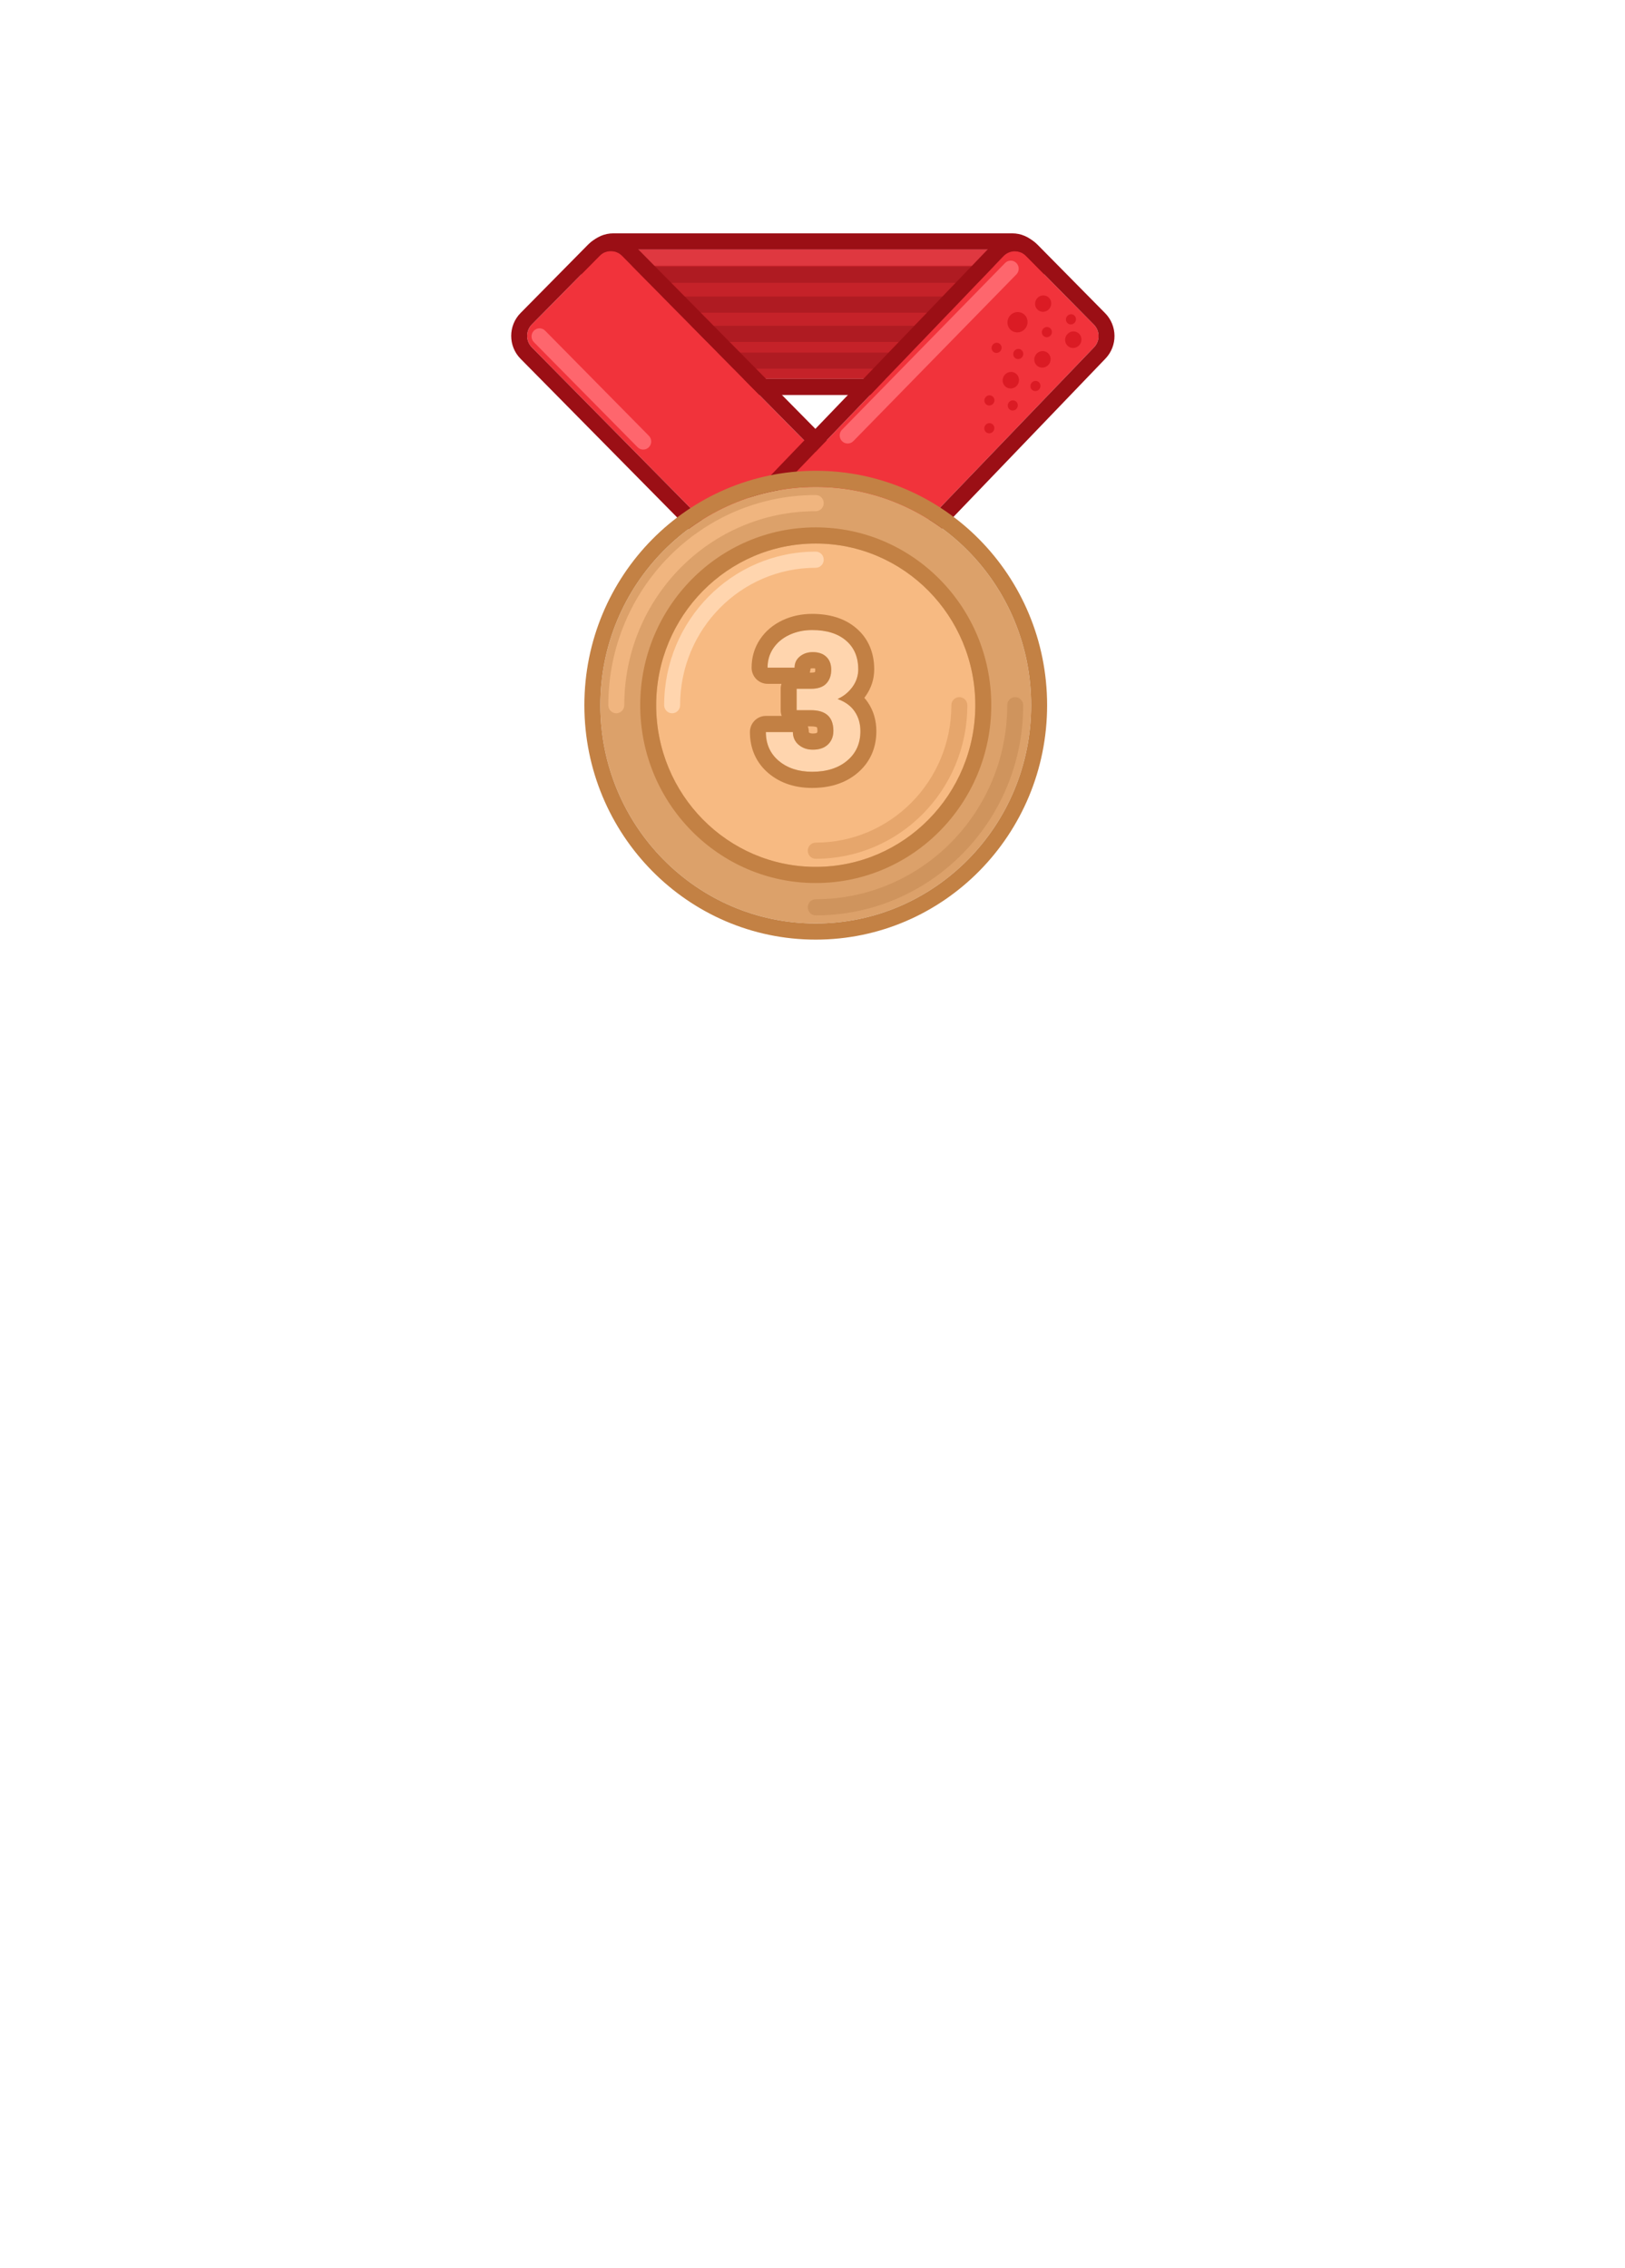 <svg width="359" height="501" viewBox="0 0 359 501" fill="none" xmlns="http://www.w3.org/2000/svg">
<g filter="url(#filter0_bii_664_319)">
<rect width="359" height="501" rx="72" fill="white" fill-opacity="0.2"/>
<rect width="359" height="501" rx="72" fill="url(#paint0_radial_664_319)" fill-opacity="0.4"/>
<rect x="0.375" y="0.375" width="358.25" height="500.25" rx="71.625" stroke="white" stroke-width="0.75"/>
</g>
<path d="M76.336 281.72C74.256 281.72 72.272 281.544 70.384 281.192C68.496 280.872 66.88 280.376 65.536 279.704V274.04C68.64 275.448 71.888 276.152 75.28 276.152C77.776 276.152 79.632 275.736 80.848 274.904C82.096 274.072 82.72 272.888 82.72 271.352C82.72 269.72 82.112 268.568 80.896 267.896C79.68 267.192 77.808 266.84 75.28 266.84H70.864V261.272H75.088C77.168 261.272 78.784 260.904 79.936 260.168C81.12 259.4 81.712 258.28 81.712 256.808C81.712 255.336 81.184 254.216 80.128 253.448C79.072 252.68 77.6 252.296 75.712 252.296C73.92 252.296 72.256 252.52 70.72 252.968C69.216 253.384 67.744 254.056 66.304 254.984V249.224C67.744 248.424 69.36 247.816 71.152 247.4C72.944 246.952 74.8 246.728 76.72 246.728C80.912 246.728 84.032 247.592 86.08 249.32C88.128 251.016 89.152 253.416 89.152 256.52C89.152 258.056 88.752 259.496 87.952 260.84C87.184 262.152 86.032 263.208 84.496 264.008C88.24 265.384 90.112 267.944 90.112 271.688C90.112 278.376 85.52 281.72 76.336 281.72ZM95.399 257.96H102.407V261.272C103.335 260.152 104.631 259.304 106.295 258.728C107.959 258.12 109.847 257.816 111.959 257.816V263.336C109.751 263.336 107.799 263.672 106.103 264.344C104.439 265.016 103.287 266.04 102.647 267.416V281H95.399V257.96ZM126.769 281.72C124.401 281.72 122.289 281.224 120.433 280.232C118.609 279.208 117.169 277.784 116.113 275.96C115.089 274.104 114.577 271.96 114.577 269.528C114.577 267.128 115.089 265 116.113 263.144C117.137 261.288 118.577 259.848 120.433 258.824C122.289 257.768 124.401 257.24 126.769 257.24C128.497 257.24 130.081 257.48 131.521 257.96C132.961 258.44 134.177 259.128 135.169 260.024V245.528H142.417V281H135.409V278.504C134.225 279.624 132.929 280.44 131.521 280.952C130.145 281.464 128.561 281.72 126.769 281.72ZM128.641 276.104C130.145 276.104 131.473 275.704 132.625 274.904C133.809 274.104 134.657 273.032 135.169 271.688V267.32C134.721 266.008 133.889 264.952 132.673 264.152C131.489 263.32 130.145 262.904 128.641 262.904C126.689 262.904 125.089 263.512 123.841 264.728C122.625 265.944 122.017 267.544 122.017 269.528C122.017 271.512 122.625 273.112 123.841 274.328C125.089 275.512 126.689 276.104 128.641 276.104ZM166.64 247.448H180.752C184.56 247.448 187.6 248.456 189.872 250.472C192.144 252.456 193.28 255.224 193.28 258.776C193.28 262.424 192.144 265.224 189.872 267.176C187.632 269.128 184.592 270.104 180.752 270.104H173.936V281H166.64V247.448ZM179.696 264.008C183.824 264.008 185.888 262.264 185.888 258.776C185.888 256.824 185.328 255.464 184.208 254.696C183.12 253.928 181.616 253.544 179.696 253.544H173.936V264.008H179.696ZM197.84 245.528H205.088V281H197.84V245.528ZM219.913 281.72C217.097 281.72 214.793 281.016 213.001 279.608C211.241 278.168 210.361 276.216 210.361 273.752C210.361 271.192 211.209 269.208 212.905 267.8C214.601 266.36 217.001 265.64 220.105 265.64C221.481 265.64 222.793 265.784 224.041 266.072C225.289 266.36 226.393 266.76 227.353 267.272V266.696C227.353 265.256 226.841 264.2 225.817 263.528C224.793 262.856 223.225 262.52 221.113 262.52C218.297 262.52 215.705 263.048 213.337 264.104V258.824C214.361 258.376 215.689 258.008 217.321 257.72C218.953 257.4 220.585 257.24 222.217 257.24C226.377 257.24 229.481 258.104 231.529 259.832C233.577 261.528 234.601 263.912 234.601 266.984V281H227.785V278.888C225.833 280.776 223.209 281.72 219.913 281.72ZM221.881 276.92C223.065 276.92 224.137 276.696 225.097 276.248C226.057 275.8 226.809 275.176 227.353 274.376V272.072C225.721 270.984 223.929 270.44 221.977 270.44C220.633 270.44 219.593 270.728 218.857 271.304C218.153 271.848 217.801 272.664 217.801 273.752C217.801 274.776 218.153 275.56 218.857 276.104C219.561 276.648 220.569 276.92 221.881 276.92ZM252.334 281.72C248.174 281.72 244.862 280.664 242.398 278.552C239.934 276.408 238.702 273.4 238.702 269.528C238.702 265.656 239.934 262.648 242.398 260.504C244.894 258.328 248.222 257.24 252.382 257.24C256.158 257.24 259.166 257.944 261.406 259.352V265.064C260.382 264.328 259.182 263.784 257.806 263.432C256.462 263.08 255.038 262.904 253.534 262.904C251.294 262.904 249.502 263.448 248.158 264.536C246.814 265.624 246.142 267.288 246.142 269.528C246.142 271.768 246.798 273.432 248.11 274.52C249.454 275.576 251.246 276.104 253.486 276.104C256.59 276.104 259.326 275.352 261.694 273.848V279.512C259.326 280.984 256.206 281.72 252.334 281.72ZM280.172 281.72C275.756 281.72 272.284 280.664 269.756 278.552C267.228 276.408 265.964 273.416 265.964 269.576C265.964 265.768 267.084 262.76 269.324 260.552C271.596 258.344 274.828 257.24 279.02 257.24C281.772 257.24 284.108 257.752 286.028 258.776C287.948 259.8 289.404 261.224 290.396 263.048C291.388 264.84 291.884 266.872 291.884 269.144V272.072H272.876C273.388 275.016 276.14 276.488 281.132 276.488C282.604 276.488 284.124 276.36 285.692 276.104C287.26 275.848 288.62 275.496 289.772 275.048V280.136C288.652 280.616 287.212 281 285.452 281.288C283.692 281.576 281.932 281.72 280.172 281.72ZM285.02 267.368C284.924 265.832 284.348 264.648 283.292 263.816C282.236 262.952 280.78 262.52 278.924 262.52C277.1 262.52 275.66 262.952 274.604 263.816C273.548 264.68 272.972 265.864 272.876 267.368H285.02Z" fill="white"/>
<path d="M88.157 322.224H94.901C96.693 322.224 98.069 322.656 99.029 323.52C99.989 324.384 100.469 325.648 100.469 327.312C100.469 328.544 100.141 329.592 99.485 330.456C98.829 331.304 97.901 331.88 96.701 332.184L100.397 339H97.853L94.277 332.376H90.605V339H88.157V322.224ZM94.493 330.312C95.565 330.312 96.413 330.064 97.037 329.568C97.677 329.056 97.997 328.304 97.997 327.312C97.997 326.224 97.685 325.448 97.061 324.984C96.453 324.52 95.597 324.288 94.493 324.288H90.605V330.312H94.493ZM103.71 327.48H106.062V329.184C107.246 327.808 108.846 327.12 110.862 327.12C112.014 327.12 113.046 327.376 113.958 327.888C114.886 328.4 115.606 329.12 116.118 330.048C116.646 330.96 116.91 332.024 116.91 333.24C116.91 334.44 116.646 335.504 116.118 336.432C115.606 337.36 114.894 338.08 113.982 338.592C113.07 339.104 112.03 339.36 110.862 339.36C109.902 339.36 109.006 339.2 108.174 338.88C107.342 338.56 106.662 338.088 106.134 337.464V344.256H103.71V327.48ZM110.31 337.44C111.094 337.44 111.798 337.272 112.422 336.936C113.062 336.584 113.558 336.088 113.91 335.448C114.278 334.808 114.462 334.072 114.462 333.24C114.462 332.408 114.278 331.68 113.91 331.056C113.558 330.416 113.062 329.928 112.422 329.592C111.798 329.24 111.094 329.064 110.31 329.064C109.334 329.064 108.47 329.32 107.718 329.832C106.982 330.344 106.454 331.048 106.134 331.944V334.536C106.406 335.416 106.926 336.12 107.694 336.648C108.462 337.176 109.334 337.44 110.31 337.44ZM120.802 339C120.482 339 120.21 338.896 119.986 338.688C119.778 338.464 119.674 338.192 119.674 337.872C119.674 337.552 119.778 337.28 119.986 337.056C120.21 336.832 120.482 336.72 120.802 336.72C121.122 336.72 121.394 336.832 121.618 337.056C121.842 337.28 121.954 337.552 121.954 337.872C121.954 338.192 121.842 338.464 121.618 338.688C121.394 338.896 121.122 339 120.802 339ZM139.298 339.36C138.322 339.36 137.386 339.28 136.49 339.12C135.61 338.976 134.842 338.752 134.186 338.448V336.432C135.674 337.104 137.274 337.44 138.986 337.44C140.458 337.44 141.546 337.176 142.25 336.648C142.97 336.104 143.33 335.336 143.33 334.344C143.33 333.32 142.962 332.592 142.226 332.16C141.49 331.712 140.37 331.488 138.866 331.488H136.898V329.52H138.818C140.018 329.52 140.986 329.28 141.722 328.8C142.458 328.304 142.826 327.584 142.826 326.64C142.826 325.712 142.522 325.008 141.914 324.528C141.306 324.048 140.426 323.808 139.274 323.808C138.378 323.808 137.57 323.912 136.85 324.12C136.13 324.328 135.386 324.672 134.618 325.152V323.136C136.026 322.288 137.674 321.864 139.562 321.864C141.434 321.864 142.858 322.28 143.834 323.112C144.81 323.944 145.298 325.096 145.298 326.568C145.298 327.464 145.058 328.248 144.578 328.92C144.098 329.592 143.378 330.112 142.418 330.48C143.506 330.736 144.338 331.2 144.914 331.872C145.506 332.544 145.802 333.392 145.802 334.416C145.802 335.936 145.282 337.144 144.242 338.04C143.202 338.92 141.554 339.36 139.298 339.36ZM149.696 339C149.376 339 149.104 338.896 148.88 338.688C148.672 338.464 148.568 338.192 148.568 337.872C148.568 337.552 148.672 337.28 148.88 337.056C149.104 336.832 149.376 336.72 149.696 336.72C150.016 336.72 150.288 336.832 150.512 337.056C150.736 337.28 150.848 337.552 150.848 337.872C150.848 338.192 150.736 338.464 150.512 338.688C150.288 338.896 150.016 339 149.696 339ZM160.581 339.36C159.141 339.36 157.893 339.008 156.837 338.304C155.797 337.6 154.997 336.592 154.437 335.28C153.877 333.968 153.597 332.416 153.597 330.624C153.597 328.832 153.869 327.28 154.413 325.968C154.973 324.64 155.773 323.624 156.813 322.92C157.869 322.216 159.125 321.864 160.581 321.864C162.037 321.864 163.285 322.216 164.325 322.92C165.381 323.624 166.181 324.64 166.725 325.968C167.285 327.28 167.565 328.832 167.565 330.624C167.565 332.416 167.285 333.968 166.725 335.28C166.165 336.592 165.357 337.6 164.301 338.304C163.261 339.008 162.021 339.36 160.581 339.36ZM160.581 337.2C162.005 337.2 163.117 336.616 163.917 335.448C164.733 334.264 165.141 332.664 165.141 330.648C165.141 328.632 164.741 327.032 163.941 325.848C163.141 324.664 162.021 324.072 160.581 324.072C159.141 324.072 158.021 324.664 157.221 325.848C156.421 327.032 156.021 328.632 156.021 330.648C156.021 332.664 156.421 334.264 157.221 335.448C158.037 336.616 159.157 337.2 160.581 337.2ZM177.306 339.36C175.866 339.36 174.618 339.008 173.562 338.304C172.522 337.6 171.722 336.592 171.162 335.28C170.602 333.968 170.322 332.416 170.322 330.624C170.322 328.832 170.594 327.28 171.138 325.968C171.698 324.64 172.498 323.624 173.538 322.92C174.594 322.216 175.85 321.864 177.306 321.864C178.762 321.864 180.01 322.216 181.05 322.92C182.106 323.624 182.906 324.64 183.45 325.968C184.01 327.28 184.29 328.832 184.29 330.624C184.29 332.416 184.01 333.968 183.45 335.28C182.89 336.592 182.082 337.6 181.026 338.304C179.986 339.008 178.746 339.36 177.306 339.36ZM177.306 337.2C178.73 337.2 179.842 336.616 180.642 335.448C181.458 334.264 181.866 332.664 181.866 330.648C181.866 328.632 181.466 327.032 180.666 325.848C179.866 324.664 178.746 324.072 177.306 324.072C175.866 324.072 174.746 324.664 173.946 325.848C173.146 327.032 172.746 328.632 172.746 330.648C172.746 332.664 173.146 334.264 173.946 335.448C174.762 336.616 175.882 337.2 177.306 337.2ZM194.031 339.36C192.591 339.36 191.343 339.008 190.287 338.304C189.247 337.6 188.447 336.592 187.887 335.28C187.327 333.968 187.047 332.416 187.047 330.624C187.047 328.832 187.319 327.28 187.863 325.968C188.423 324.64 189.223 323.624 190.263 322.92C191.319 322.216 192.575 321.864 194.031 321.864C195.487 321.864 196.735 322.216 197.775 322.92C198.831 323.624 199.631 324.64 200.175 325.968C200.735 327.28 201.015 328.832 201.015 330.624C201.015 332.416 200.735 333.968 200.175 335.28C199.615 336.592 198.807 337.6 197.751 338.304C196.711 339.008 195.471 339.36 194.031 339.36ZM194.031 337.2C195.455 337.2 196.567 336.616 197.367 335.448C198.183 334.264 198.591 332.664 198.591 330.648C198.591 328.632 198.191 327.032 197.391 325.848C196.591 324.664 195.471 324.072 194.031 324.072C192.591 324.072 191.471 324.664 190.671 325.848C189.871 327.032 189.471 328.632 189.471 330.648C189.471 332.664 189.871 334.264 190.671 335.448C191.487 336.616 192.607 337.2 194.031 337.2ZM204.9 339C204.58 339 204.308 338.896 204.084 338.688C203.876 338.464 203.772 338.192 203.772 337.872C203.772 337.552 203.876 337.28 204.084 337.056C204.308 336.832 204.58 336.72 204.9 336.72C205.22 336.72 205.492 336.832 205.716 337.056C205.94 337.28 206.052 337.552 206.052 337.872C206.052 338.192 205.94 338.464 205.716 338.688C205.492 338.896 205.22 339 204.9 339ZM215.786 339.36C214.346 339.36 213.098 339.008 212.042 338.304C211.002 337.6 210.202 336.592 209.642 335.28C209.082 333.968 208.802 332.416 208.802 330.624C208.802 328.832 209.074 327.28 209.618 325.968C210.178 324.64 210.978 323.624 212.018 322.92C213.074 322.216 214.33 321.864 215.786 321.864C217.242 321.864 218.49 322.216 219.53 322.92C220.586 323.624 221.386 324.64 221.93 325.968C222.49 327.28 222.77 328.832 222.77 330.624C222.77 332.416 222.49 333.968 221.93 335.28C221.37 336.592 220.562 337.6 219.506 338.304C218.466 339.008 217.226 339.36 215.786 339.36ZM215.786 337.2C217.21 337.2 218.322 336.616 219.122 335.448C219.938 334.264 220.346 332.664 220.346 330.648C220.346 328.632 219.946 327.032 219.146 325.848C218.346 324.664 217.226 324.072 215.786 324.072C214.346 324.072 213.226 324.664 212.426 325.848C211.626 327.032 211.226 328.632 211.226 330.648C211.226 332.664 211.626 334.264 212.426 335.448C213.242 336.616 214.362 337.2 215.786 337.2ZM232.511 339.36C231.071 339.36 229.823 339.008 228.767 338.304C227.727 337.6 226.927 336.592 226.367 335.28C225.807 333.968 225.527 332.416 225.527 330.624C225.527 328.832 225.799 327.28 226.343 325.968C226.903 324.64 227.703 323.624 228.743 322.92C229.799 322.216 231.055 321.864 232.511 321.864C233.967 321.864 235.215 322.216 236.255 322.92C237.311 323.624 238.111 324.64 238.655 325.968C239.215 327.28 239.495 328.832 239.495 330.624C239.495 332.416 239.215 333.968 238.655 335.28C238.095 336.592 237.287 337.6 236.231 338.304C235.191 339.008 233.951 339.36 232.511 339.36ZM232.511 337.2C233.935 337.2 235.047 336.616 235.847 335.448C236.663 334.264 237.071 332.664 237.071 330.648C237.071 328.632 236.671 327.032 235.871 325.848C235.071 324.664 233.951 324.072 232.511 324.072C231.071 324.072 229.951 324.664 229.151 325.848C228.351 327.032 227.951 328.632 227.951 330.648C227.951 332.664 228.351 334.264 229.151 335.448C229.967 336.616 231.087 337.2 232.511 337.2ZM249.236 339.36C247.796 339.36 246.548 339.008 245.492 338.304C244.452 337.6 243.652 336.592 243.092 335.28C242.532 333.968 242.252 332.416 242.252 330.624C242.252 328.832 242.524 327.28 243.068 325.968C243.628 324.64 244.428 323.624 245.468 322.92C246.524 322.216 247.78 321.864 249.236 321.864C250.692 321.864 251.94 322.216 252.98 322.92C254.036 323.624 254.836 324.64 255.38 325.968C255.94 327.28 256.22 328.832 256.22 330.624C256.22 332.416 255.94 333.968 255.38 335.28C254.82 336.592 254.012 337.6 252.956 338.304C251.916 339.008 250.676 339.36 249.236 339.36ZM249.236 337.2C250.66 337.2 251.772 336.616 252.572 335.448C253.388 334.264 253.796 332.664 253.796 330.648C253.796 328.632 253.396 327.032 252.596 325.848C251.796 324.664 250.676 324.072 249.236 324.072C247.796 324.072 246.676 324.664 245.876 325.848C245.076 327.032 244.676 328.632 244.676 330.648C244.676 332.664 245.076 334.264 245.876 335.448C246.692 336.616 247.812 337.2 249.236 337.2ZM259.351 337.728H261.895L259.615 342.552H257.407L259.351 337.728ZM264.663 330.864H272.319V332.856H264.663V330.864ZM104.837 366.224H107.285L113.261 379.304L119.237 366.224H121.685V383H119.309V371.072L113.861 383H112.661L107.189 371.072V383H104.837V366.224ZM131.742 383.36C129.614 383.36 127.942 382.832 126.726 381.776C125.526 380.704 124.926 379.2 124.926 377.264C124.926 375.376 125.462 373.88 126.534 372.776C127.622 371.672 129.166 371.12 131.166 371.12C132.494 371.12 133.622 371.376 134.55 371.888C135.478 372.384 136.174 373.08 136.638 373.976C137.118 374.856 137.358 375.864 137.358 377V378.2H127.23C127.31 379.288 127.766 380.104 128.598 380.648C129.446 381.176 130.59 381.44 132.03 381.44C132.766 381.44 133.51 381.376 134.262 381.248C135.014 381.104 135.678 380.92 136.254 380.696V382.64C135.742 382.848 135.062 383.016 134.214 383.144C133.382 383.288 132.558 383.36 131.742 383.36ZM135.078 376.496C135.046 375.408 134.686 374.568 133.998 373.976C133.326 373.368 132.366 373.064 131.118 373.064C129.902 373.064 128.958 373.376 128.286 374C127.614 374.624 127.262 375.456 127.23 376.496H135.078ZM140.608 371.48H142.96V373.544C143.44 372.84 144.112 372.32 144.976 371.984C145.856 371.648 146.872 371.48 148.024 371.48V373.376C146.792 373.376 145.736 373.576 144.856 373.976C143.976 374.376 143.368 375.008 143.032 375.872V383H140.608V371.48ZM156.748 383.36C155.468 383.36 154.332 383.12 153.34 382.64C152.348 382.16 151.572 381.464 151.012 380.552C150.468 379.624 150.196 378.528 150.196 377.264C150.196 376 150.468 374.912 151.012 374C151.572 373.072 152.348 372.36 153.34 371.864C154.348 371.368 155.5 371.12 156.796 371.12C158.556 371.12 159.964 371.464 161.02 372.152V374.144C159.98 373.424 158.652 373.064 157.036 373.064C155.724 373.064 154.66 373.424 153.844 374.144C153.044 374.848 152.644 375.888 152.644 377.264C152.644 378.64 153.044 379.68 153.844 380.384C154.644 381.088 155.692 381.44 156.988 381.44C158.604 381.44 159.996 381.056 161.164 380.288V382.256C160.604 382.64 159.964 382.92 159.244 383.096C158.54 383.272 157.708 383.36 156.748 383.36ZM164.401 365.264H166.825V373.064C167.929 371.768 169.401 371.12 171.241 371.12C172.777 371.12 173.921 371.528 174.673 372.344C175.425 373.16 175.801 374.256 175.801 375.632V383H173.377V375.872C173.377 374 172.481 373.064 170.689 373.064C169.921 373.064 169.201 373.248 168.529 373.616C167.873 373.968 167.305 374.512 166.825 375.248V383H164.401V365.264ZM183.168 383.36C181.776 383.36 180.656 383.008 179.808 382.304C178.976 381.584 178.56 380.616 178.56 379.4C178.56 378.12 178.96 377.136 179.76 376.448C180.576 375.744 181.728 375.392 183.216 375.392C184.8 375.392 186.144 375.712 187.248 376.352V375.752C187.248 374.84 186.968 374.168 186.408 373.736C185.864 373.288 185 373.064 183.816 373.064C183.112 373.064 182.424 373.136 181.752 373.28C181.096 373.408 180.504 373.592 179.976 373.832V371.864C180.456 371.64 181.08 371.464 181.848 371.336C182.616 371.192 183.36 371.12 184.08 371.12C185.984 371.12 187.392 371.544 188.304 372.392C189.232 373.224 189.696 374.384 189.696 375.872V383H187.416V381.704C186.92 382.248 186.328 382.664 185.64 382.952C184.968 383.224 184.144 383.36 183.168 383.36ZM183.768 381.512C184.536 381.512 185.232 381.36 185.856 381.056C186.48 380.752 186.944 380.328 187.248 379.784V378.224C186.208 377.552 185.048 377.216 183.768 377.216C182.84 377.216 182.144 377.4 181.68 377.768C181.232 378.12 181.008 378.664 181.008 379.4C181.008 380.808 181.928 381.512 183.768 381.512ZM193.305 371.48H195.657V373.136C196.201 372.448 196.865 371.944 197.649 371.624C198.449 371.288 199.281 371.12 200.145 371.12C201.681 371.12 202.825 371.528 203.577 372.344C204.329 373.16 204.705 374.256 204.705 375.632V383H202.281V375.872C202.281 374 201.385 373.064 199.593 373.064C198.825 373.064 198.105 373.248 197.433 373.616C196.777 373.968 196.209 374.512 195.729 375.248V383H193.305V371.48ZM213.863 383.36C212.711 383.36 211.671 383.112 210.743 382.616C209.831 382.104 209.111 381.392 208.583 380.48C208.071 379.552 207.815 378.48 207.815 377.264C207.815 376.064 208.071 375 208.583 374.072C209.111 373.144 209.831 372.424 210.743 371.912C211.671 371.384 212.711 371.12 213.863 371.12C215.943 371.12 217.519 371.752 218.591 373.016V365.264H221.015V383H218.663V381.32C218.023 382.024 217.319 382.544 216.551 382.88C215.799 383.2 214.903 383.36 213.863 383.36ZM214.415 381.44C215.407 381.44 216.271 381.184 217.007 380.672C217.759 380.144 218.287 379.44 218.591 378.56V375.968C218.319 375.088 217.799 374.384 217.031 373.856C216.279 373.328 215.407 373.064 214.415 373.064C213.631 373.064 212.919 373.24 212.279 373.592C211.655 373.944 211.159 374.44 210.791 375.08C210.439 375.72 210.263 376.448 210.263 377.264C210.263 378.08 210.439 378.808 210.791 379.448C211.159 380.088 211.655 380.584 212.279 380.936C212.919 381.272 213.631 381.44 214.415 381.44ZM226.155 369.224C225.755 369.224 225.419 369.088 225.147 368.816C224.875 368.544 224.739 368.208 224.739 367.808C224.739 367.408 224.875 367.072 225.147 366.8C225.419 366.528 225.755 366.392 226.155 366.392C226.571 366.392 226.915 366.528 227.187 366.8C227.475 367.072 227.619 367.408 227.619 367.808C227.619 368.208 227.475 368.544 227.187 368.816C226.915 369.088 226.571 369.224 226.155 369.224ZM224.931 371.48H227.403V383H224.931V371.48ZM235.587 383.36C234.787 383.36 233.939 383.256 233.043 383.048C232.147 382.856 231.443 382.592 230.931 382.256V380.192C231.555 380.56 232.275 380.864 233.091 381.104C233.907 381.328 234.699 381.44 235.467 381.44C236.331 381.44 236.963 381.336 237.363 381.128C237.763 380.92 237.963 380.584 237.963 380.12C237.963 379.768 237.867 379.488 237.675 379.28C237.499 379.056 237.187 378.856 236.739 378.68C236.307 378.504 235.651 378.296 234.771 378.056C233.827 377.784 233.075 377.512 232.515 377.24C231.971 376.952 231.555 376.592 231.267 376.16C230.995 375.728 230.859 375.168 230.859 374.48C230.859 373.376 231.291 372.544 232.155 371.984C233.035 371.408 234.211 371.12 235.683 371.12C236.451 371.12 237.203 371.192 237.939 371.336C238.675 371.48 239.267 371.68 239.715 371.936V373.952C239.251 373.68 238.675 373.464 237.987 373.304C237.315 373.144 236.627 373.064 235.923 373.064C235.075 373.064 234.427 373.168 233.979 373.376C233.531 373.584 233.307 373.952 233.307 374.48C233.307 374.816 233.403 375.088 233.595 375.296C233.787 375.504 234.091 375.688 234.507 375.848C234.939 375.992 235.619 376.184 236.547 376.424C238.003 376.824 239.011 377.296 239.571 377.84C240.147 378.384 240.435 379.136 240.435 380.096C240.435 381.088 240.027 381.88 239.211 382.472C238.395 383.064 237.187 383.36 235.587 383.36ZM250.017 383.36C247.889 383.36 246.217 382.832 245.001 381.776C243.801 380.704 243.201 379.2 243.201 377.264C243.201 375.376 243.737 373.88 244.809 372.776C245.897 371.672 247.441 371.12 249.441 371.12C250.769 371.12 251.897 371.376 252.825 371.888C253.753 372.384 254.449 373.08 254.913 373.976C255.393 374.856 255.633 375.864 255.633 377V378.2H245.505C245.585 379.288 246.041 380.104 246.873 380.648C247.721 381.176 248.865 381.44 250.305 381.44C251.041 381.44 251.785 381.376 252.537 381.248C253.289 381.104 253.953 380.92 254.529 380.696V382.64C254.017 382.848 253.337 383.016 252.489 383.144C251.657 383.288 250.833 383.36 250.017 383.36ZM253.353 376.496C253.321 375.408 252.961 374.568 252.273 373.976C251.601 373.368 250.641 373.064 249.393 373.064C248.177 373.064 247.233 373.376 246.561 374C245.889 374.624 245.537 375.456 245.505 376.496H253.353ZM127.178 427.36C125.45 427.36 123.914 427 122.57 426.28C121.226 425.56 120.178 424.544 119.426 423.232C118.674 421.904 118.298 420.368 118.298 418.624C118.298 416.88 118.674 415.344 119.426 414.016C120.178 412.688 121.226 411.664 122.57 410.944C123.914 410.224 125.45 409.864 127.178 409.864C129.482 409.864 131.41 410.448 132.962 411.616V413.968C131.57 412.736 129.714 412.12 127.394 412.12C126.098 412.12 124.946 412.384 123.938 412.912C122.946 413.44 122.17 414.2 121.61 415.192C121.05 416.168 120.77 417.312 120.77 418.624C120.77 419.936 121.05 421.088 121.61 422.08C122.186 423.072 122.97 423.832 123.962 424.36C124.97 424.888 126.114 425.152 127.394 425.152C128.578 425.152 129.634 425 130.562 424.696C131.506 424.376 132.378 423.872 133.178 423.184V425.56C131.738 426.76 129.738 427.36 127.178 427.36ZM142.753 427.36C140.625 427.36 138.953 426.832 137.737 425.776C136.537 424.704 135.937 423.2 135.937 421.264C135.937 419.376 136.473 417.88 137.545 416.776C138.633 415.672 140.177 415.12 142.177 415.12C143.505 415.12 144.633 415.376 145.561 415.888C146.489 416.384 147.185 417.08 147.649 417.976C148.129 418.856 148.369 419.864 148.369 421V422.2H138.241C138.321 423.288 138.777 424.104 139.609 424.648C140.457 425.176 141.601 425.44 143.041 425.44C143.777 425.44 144.521 425.376 145.273 425.248C146.025 425.104 146.689 424.92 147.265 424.696V426.64C146.753 426.848 146.073 427.016 145.225 427.144C144.393 427.288 143.569 427.36 142.753 427.36ZM146.089 420.496C146.057 419.408 145.697 418.568 145.009 417.976C144.337 417.368 143.377 417.064 142.129 417.064C140.913 417.064 139.969 417.376 139.297 418C138.625 418.624 138.273 419.456 138.241 420.496H146.089ZM151.619 415.48H153.971V417.544C154.451 416.84 155.123 416.32 155.987 415.984C156.867 415.648 157.883 415.48 159.035 415.48V417.376C157.803 417.376 156.747 417.576 155.867 417.976C154.987 418.376 154.379 419.008 154.043 419.872V427H151.619V415.48ZM166.245 427.36C165.077 427.36 164.173 427.024 163.533 426.352C162.909 425.68 162.597 424.728 162.597 423.496V417.352H160.845V415.48H162.597V412.024H165.045V415.48H167.877V417.352H165.045V423.328C165.045 424.096 165.189 424.64 165.477 424.96C165.781 425.28 166.325 425.44 167.109 425.44C167.573 425.44 168.037 425.336 168.501 425.128V427.048C167.893 427.256 167.141 427.36 166.245 427.36ZM172.797 413.224C172.397 413.224 172.061 413.088 171.789 412.816C171.517 412.544 171.381 412.208 171.381 411.808C171.381 411.408 171.517 411.072 171.789 410.8C172.061 410.528 172.397 410.392 172.797 410.392C173.213 410.392 173.557 410.528 173.829 410.8C174.117 411.072 174.261 411.408 174.261 411.808C174.261 412.208 174.117 412.544 173.829 412.816C173.557 413.088 173.213 413.224 172.797 413.224ZM171.573 415.48H174.045V427H171.573V415.48ZM178.773 417.352H177.021V415.48H178.773V413.296C178.773 411.968 179.197 410.944 180.045 410.224C180.893 409.504 181.949 409.144 183.213 409.144C183.853 409.144 184.477 409.24 185.085 409.432V411.4C184.637 411.224 184.173 411.136 183.693 411.136C182.877 411.136 182.253 411.336 181.821 411.736C181.405 412.12 181.197 412.688 181.197 413.44V415.48H188.973V427H186.549V417.352H181.197V427H178.773V417.352ZM187.749 413.224C187.333 413.224 186.989 413.088 186.717 412.816C186.445 412.544 186.309 412.208 186.309 411.808C186.309 411.408 186.445 411.072 186.717 410.8C187.005 410.528 187.349 410.392 187.749 410.392C188.149 410.392 188.485 410.528 188.757 410.8C189.045 411.072 189.189 411.408 189.189 411.808C189.189 412.208 189.045 412.544 188.757 412.816C188.485 413.088 188.149 413.224 187.749 413.224ZM198.973 427.36C197.693 427.36 196.557 427.12 195.565 426.64C194.573 426.16 193.797 425.464 193.237 424.552C192.693 423.624 192.421 422.528 192.421 421.264C192.421 420 192.693 418.912 193.237 418C193.797 417.072 194.573 416.36 195.565 415.864C196.573 415.368 197.725 415.12 199.021 415.12C200.781 415.12 202.189 415.464 203.245 416.152V418.144C202.205 417.424 200.877 417.064 199.261 417.064C197.949 417.064 196.885 417.424 196.069 418.144C195.269 418.848 194.869 419.888 194.869 421.264C194.869 422.64 195.269 423.68 196.069 424.384C196.869 425.088 197.917 425.44 199.213 425.44C200.829 425.44 202.221 425.056 203.389 424.288V426.256C202.829 426.64 202.189 426.92 201.469 427.096C200.765 427.272 199.933 427.36 198.973 427.36ZM210.637 427.36C209.245 427.36 208.125 427.008 207.277 426.304C206.445 425.584 206.029 424.616 206.029 423.4C206.029 422.12 206.429 421.136 207.229 420.448C208.045 419.744 209.197 419.392 210.685 419.392C212.269 419.392 213.613 419.712 214.717 420.352V419.752C214.717 418.84 214.437 418.168 213.877 417.736C213.333 417.288 212.469 417.064 211.285 417.064C210.581 417.064 209.893 417.136 209.221 417.28C208.565 417.408 207.973 417.592 207.445 417.832V415.864C207.925 415.64 208.549 415.464 209.317 415.336C210.085 415.192 210.829 415.12 211.549 415.12C213.453 415.12 214.861 415.544 215.773 416.392C216.701 417.224 217.165 418.384 217.165 419.872V427H214.885V425.704C214.389 426.248 213.797 426.664 213.109 426.952C212.437 427.224 211.613 427.36 210.637 427.36ZM211.237 425.512C212.005 425.512 212.701 425.36 213.325 425.056C213.949 424.752 214.413 424.328 214.717 423.784V422.224C213.677 421.552 212.517 421.216 211.237 421.216C210.309 421.216 209.613 421.4 209.149 421.768C208.701 422.12 208.477 422.664 208.477 423.4C208.477 424.808 209.397 425.512 211.237 425.512ZM224.604 427.36C223.436 427.36 222.532 427.024 221.892 426.352C221.268 425.68 220.956 424.728 220.956 423.496V417.352H219.204V415.48H220.956V412.024H223.404V415.48H226.236V417.352H223.404V423.328C223.404 424.096 223.548 424.64 223.836 424.96C224.14 425.28 224.684 425.44 225.468 425.44C225.932 425.44 226.396 425.336 226.86 425.128V427.048C226.252 427.256 225.5 427.36 224.604 427.36ZM236.076 427.36C233.948 427.36 232.276 426.832 231.06 425.776C229.86 424.704 229.26 423.2 229.26 421.264C229.26 419.376 229.796 417.88 230.868 416.776C231.956 415.672 233.5 415.12 235.5 415.12C236.828 415.12 237.956 415.376 238.884 415.888C239.812 416.384 240.508 417.08 240.972 417.976C241.452 418.856 241.692 419.864 241.692 421V422.2H231.564C231.644 423.288 232.1 424.104 232.932 424.648C233.78 425.176 234.924 425.44 236.364 425.44C237.1 425.44 237.844 425.376 238.596 425.248C239.348 425.104 240.012 424.92 240.588 424.696V426.64C240.076 426.848 239.396 427.016 238.548 427.144C237.716 427.288 236.892 427.36 236.076 427.36ZM239.412 420.496C239.38 419.408 239.02 418.568 238.332 417.976C237.66 417.368 236.7 417.064 235.452 417.064C234.236 417.064 233.292 417.376 232.62 418C231.948 418.624 231.596 419.456 231.564 420.496H239.412Z" fill="white"/>
<path d="M223.624 55.12C225.571 55.12 227.149 56.719 227.149 58.691L227.149 80.12C227.149 82.093 225.571 83.692 223.624 83.692L135.494 83.692C133.547 83.692 131.969 82.093 131.969 80.12L131.969 58.691C131.969 56.719 133.547 55.12 135.494 55.12L223.624 55.12Z" fill="#C52229"/>
<path fill-rule="evenodd" clip-rule="evenodd" d="M230.675 58.692L230.675 80.12C230.675 84.065 227.518 87.263 223.624 87.263L135.495 87.263C131.601 87.263 128.444 84.065 128.444 80.12L128.444 58.692C128.444 54.747 131.601 51.549 135.495 51.549L223.624 51.549C227.518 51.549 230.675 54.747 230.675 58.692ZM227.15 58.692C227.15 56.719 225.571 55.12 223.624 55.12L135.495 55.12C133.548 55.12 131.969 56.719 131.969 58.692L131.969 80.12C131.969 82.093 133.548 83.692 135.495 83.692L223.624 83.692C225.571 83.692 227.15 82.093 227.15 80.12L227.15 58.692Z" fill="#9B0F15"/>
<path fill-rule="evenodd" clip-rule="evenodd" d="M135.172 56.906C135.172 55.92 135.961 55.12 136.934 55.12H223.183C224.157 55.12 224.946 55.92 224.946 56.906C224.946 57.892 224.157 58.691 223.183 58.691H136.934C135.961 58.691 135.172 57.892 135.172 56.906Z" fill="#DF3840"/>
<path fill-rule="evenodd" clip-rule="evenodd" d="M134.503 67.285C134.503 66.299 135.292 65.499 136.265 65.499H222.514C223.487 65.499 224.276 66.299 224.276 67.285C224.276 68.271 223.487 69.071 222.514 69.071H136.265C135.292 69.071 134.503 68.271 134.503 67.285Z" fill="#AF1B22"/>
<path fill-rule="evenodd" clip-rule="evenodd" d="M134.503 60.701C134.503 59.715 135.292 58.915 136.265 58.915H222.514C223.487 58.915 224.276 59.715 224.276 60.701C224.276 61.687 223.487 62.486 222.514 62.486H136.265C135.292 62.486 134.503 61.687 134.503 60.701Z" fill="#AF1B22"/>
<path fill-rule="evenodd" clip-rule="evenodd" d="M134.503 73.759C134.503 72.773 135.292 71.973 136.265 71.973H222.514C223.487 71.973 224.276 72.773 224.276 73.759C224.276 74.745 223.487 75.545 222.514 75.545H136.265C135.292 75.545 134.503 74.745 134.503 73.759Z" fill="#AF1B22"/>
<path fill-rule="evenodd" clip-rule="evenodd" d="M135.172 79.674C135.172 78.688 135.961 77.888 136.935 77.888H223.183C224.157 77.888 224.946 78.688 224.946 79.674C224.946 80.66 224.157 81.46 223.183 81.46H136.935C135.961 81.46 135.172 80.66 135.172 79.674Z" fill="#AF1B22"/>
<path d="M137.434 56.525C136.057 55.131 133.825 55.131 132.449 56.525L117.493 71.678C116.116 73.072 116.116 75.334 117.493 76.728L177.62 137.644C178.996 139.039 181.228 139.039 182.605 137.644L197.561 122.492C198.938 121.097 198.938 118.836 197.561 117.441L137.434 56.525Z" fill="#F1333B"/>
<path fill-rule="evenodd" clip-rule="evenodd" d="M129.956 54L115 69.152C112.247 71.942 112.247 76.464 115 79.254L175.127 140.169C177.88 142.959 182.344 142.959 185.098 140.169L200.054 125.017C202.807 122.228 202.807 117.705 200.054 114.916L139.927 54C137.173 51.211 132.709 51.211 129.956 54ZM132.449 56.525C133.825 55.131 136.057 55.131 137.434 56.525L197.561 117.441C198.938 118.836 198.938 121.097 197.561 122.492L182.605 137.644C181.228 139.039 178.996 139.039 177.62 137.644L117.493 76.728C116.116 75.334 116.116 73.072 117.493 71.678L132.449 56.525Z" fill="#9B0F15"/>
<path d="M221.685 56.595C223.056 55.167 225.314 55.152 226.704 56.56L241.66 71.712C243.023 73.093 243.038 75.328 241.694 76.728L183.261 137.574C181.89 139.001 179.632 139.017 178.242 137.609L163.286 122.457C161.923 121.076 161.908 118.841 163.252 117.441L221.685 56.595Z" fill="#F1333B"/>
<path fill-rule="evenodd" clip-rule="evenodd" d="M229.197 54.035L244.153 69.186C246.879 71.949 246.91 76.418 244.221 79.218L185.788 140.064C183.046 142.919 178.529 142.951 175.749 140.134L160.794 124.982C158.067 122.22 158.037 117.751 160.726 114.951L219.158 54.104C221.9 51.249 226.417 51.218 229.197 54.035ZM226.704 56.56C225.314 55.152 223.056 55.167 221.685 56.595L163.252 117.441C161.908 118.841 161.923 121.076 163.286 122.457L178.242 137.609C179.632 139.017 181.89 139.001 183.261 137.574L241.694 76.728C243.039 75.328 243.023 73.093 241.66 71.712L226.704 56.56Z" fill="#9B0F15"/>
<path fill-rule="evenodd" clip-rule="evenodd" d="M224.534 58.093C225.226 58.787 225.231 59.918 224.546 60.618L188.522 97.449C187.837 98.149 186.721 98.154 186.03 97.46C185.338 96.766 185.333 95.635 186.018 94.935L222.041 58.105C222.727 57.404 223.843 57.399 224.534 58.093Z" fill="#FE666D"/>
<path fill-rule="evenodd" clip-rule="evenodd" d="M117.944 73.054C118.632 72.357 119.748 72.357 120.436 73.054L143.35 96.269C144.039 96.966 144.039 98.097 143.35 98.794C142.662 99.491 141.546 99.491 140.858 98.794L117.944 75.58C117.255 74.882 117.255 73.752 117.944 73.054Z" fill="#FE666D"/>
<path d="M231.704 68.334C230.998 69.049 229.868 69.063 229.179 68.365C228.491 67.668 228.505 66.522 229.21 65.807C229.916 65.092 231.046 65.078 231.735 65.776C232.424 66.473 232.41 67.618 231.704 68.334Z" fill="#DB1B24"/>
<path d="M226.343 72.754C225.465 73.644 224.059 73.661 223.202 72.793C222.346 71.926 222.363 70.501 223.241 69.612C224.119 68.722 225.525 68.705 226.382 69.573C227.238 70.44 227.221 71.865 226.343 72.754Z" fill="#DB1B24"/>
<path d="M232.055 74.152C231.616 74.596 230.913 74.605 230.484 74.171C230.056 73.737 230.065 73.025 230.504 72.581C230.943 72.136 231.646 72.127 232.074 72.561C232.502 72.995 232.494 73.707 232.055 74.152Z" fill="#DB1B24"/>
<path d="M219.358 89.238C218.919 89.682 218.216 89.691 217.787 89.257C217.359 88.823 217.368 88.111 217.807 87.666C218.246 87.222 218.949 87.213 219.377 87.647C219.805 88.081 219.797 88.793 219.358 89.238Z" fill="#DB1B24"/>
<path d="M225.731 78.987C225.292 79.431 224.589 79.44 224.161 79.006C223.733 78.573 223.742 77.86 224.181 77.416C224.62 76.971 225.323 76.962 225.751 77.396C226.179 77.83 226.17 78.542 225.731 78.987Z" fill="#DB1B24"/>
<path d="M219.338 95.387C218.899 95.831 218.196 95.84 217.768 95.406C217.34 94.972 217.348 94.26 217.787 93.816C218.226 93.371 218.929 93.362 219.357 93.796C219.786 94.23 219.777 94.942 219.338 95.387Z" fill="#DB1B24"/>
<path d="M220.947 77.629C220.508 78.074 219.805 78.083 219.377 77.649C218.949 77.215 218.957 76.503 219.396 76.058C219.835 75.613 220.538 75.605 220.966 76.038C221.395 76.472 221.386 77.185 220.947 77.629Z" fill="#DB1B24"/>
<path d="M224.523 90.352C224.084 90.797 223.381 90.805 222.953 90.372C222.525 89.938 222.534 89.225 222.973 88.781C223.411 88.336 224.114 88.327 224.543 88.761C224.971 89.195 224.962 89.907 224.523 90.352Z" fill="#DB1B24"/>
<path d="M237.376 71.333C236.937 71.778 236.234 71.786 235.806 71.353C235.378 70.919 235.387 70.207 235.826 69.762C236.265 69.317 236.968 69.308 237.396 69.742C237.824 70.176 237.815 70.888 237.376 71.333Z" fill="#DB1B24"/>
<path d="M231.563 80.663C230.849 81.387 229.704 81.401 229.007 80.695C228.311 79.989 228.325 78.83 229.039 78.106C229.753 77.383 230.898 77.368 231.594 78.074C232.291 78.781 232.277 79.94 231.563 80.663Z" fill="#DB1B24"/>
<path d="M238.373 76.321C237.658 77.045 236.514 77.059 235.817 76.353C235.12 75.647 235.134 74.488 235.849 73.764C236.563 73.04 237.707 73.026 238.404 73.732C239.101 74.438 239.087 75.597 238.373 76.321Z" fill="#DB1B24"/>
<path d="M224.578 85.27C223.863 85.993 222.719 86.008 222.022 85.302C221.325 84.596 221.339 83.436 222.054 82.713C222.768 81.989 223.912 81.975 224.609 82.681C225.306 83.387 225.292 84.546 224.578 85.27Z" fill="#DB1B24"/>
<path d="M229.53 86.056C229.091 86.501 228.388 86.51 227.96 86.076C227.532 85.642 227.54 84.93 227.979 84.485C228.418 84.04 229.121 84.031 229.55 84.465C229.978 84.899 229.969 85.611 229.53 86.056Z" fill="#DB1B24"/>
<path d="M227.806 155.786C227.806 182.414 206.499 204 180.216 204C153.933 204 132.626 182.414 132.626 155.786C132.626 129.158 153.933 107.571 180.216 107.571C206.499 107.571 227.806 129.158 227.806 155.786Z" fill="#DCA16A"/>
<path fill-rule="evenodd" clip-rule="evenodd" d="M231.331 155.786C231.331 184.386 208.446 207.571 180.216 207.571C151.986 207.571 129.101 184.386 129.101 155.786C129.101 127.185 151.986 104 180.216 104C208.446 104 231.331 127.185 231.331 155.786ZM180.216 204C206.499 204 227.806 182.414 227.806 155.786C227.806 129.158 206.499 107.571 180.216 107.571C153.933 107.571 132.626 129.158 132.626 155.786C132.626 182.414 153.933 204 180.216 204Z" fill="#C38144"/>
<path fill-rule="evenodd" clip-rule="evenodd" d="M136.151 157.571C135.178 157.571 134.389 156.772 134.389 155.786C134.389 130.144 154.906 109.357 180.216 109.357C181.19 109.357 181.979 110.156 181.979 111.143C181.979 112.129 181.19 112.928 180.216 112.928C156.853 112.928 137.914 132.116 137.914 155.786C137.914 156.772 137.125 157.571 136.151 157.571Z" fill="#F0B57F"/>
<path fill-rule="evenodd" clip-rule="evenodd" d="M224.281 154C225.255 154 226.044 154.799 226.044 155.786C226.044 181.428 205.526 202.214 180.216 202.214C179.243 202.214 178.454 201.415 178.454 200.429C178.454 199.442 179.243 198.643 180.216 198.643C203.579 198.643 222.519 179.455 222.519 155.786C222.519 154.799 223.308 154 224.281 154Z" fill="#CF945D"/>
<path d="M215.468 155.786C215.468 175.51 199.685 191.5 180.216 191.5C160.747 191.5 144.964 175.51 144.964 155.786C144.964 136.061 160.747 120.071 180.216 120.071C199.685 120.071 215.468 136.061 215.468 155.786Z" fill="#F7BA82"/>
<path fill-rule="evenodd" clip-rule="evenodd" d="M218.993 155.786C218.993 177.483 201.632 195.071 180.216 195.071C158.8 195.071 141.439 177.483 141.439 155.786C141.439 134.089 158.8 116.5 180.216 116.5C201.632 116.5 218.993 134.089 218.993 155.786ZM180.216 191.5C199.685 191.5 215.468 175.51 215.468 155.786C215.468 136.061 199.685 120.071 180.216 120.071C160.747 120.071 144.964 136.061 144.964 155.786C144.964 175.51 160.747 191.5 180.216 191.5Z" fill="#C38144"/>
<path fill-rule="evenodd" clip-rule="evenodd" d="M180.216 186.143C196.765 186.143 210.18 172.552 210.18 155.786C210.18 154.8 210.97 154 211.943 154C212.916 154 213.706 154.8 213.706 155.786C213.706 174.524 198.712 189.714 180.216 189.714C179.243 189.714 178.454 188.915 178.454 187.929C178.454 186.942 179.243 186.143 180.216 186.143Z" fill="#E6A66C"/>
<path fill-rule="evenodd" clip-rule="evenodd" d="M180.216 125.428C163.667 125.428 150.252 139.02 150.252 155.786C150.252 156.772 149.463 157.571 148.489 157.571C147.516 157.571 146.727 156.772 146.727 155.786C146.727 137.047 161.72 121.857 180.216 121.857C181.19 121.857 181.979 122.656 181.979 123.643C181.979 124.629 181.19 125.428 180.216 125.428Z" fill="#FFD5AE"/>
<path d="M175.995 152.158H179.176C180.691 152.158 181.813 151.775 182.543 151.007C183.273 150.24 183.638 149.222 183.638 147.952C183.638 146.725 183.273 145.769 182.543 145.085C181.827 144.402 180.836 144.06 179.569 144.06C178.426 144.06 177.469 144.381 176.698 145.023C175.926 145.65 175.541 146.473 175.541 147.492H169.572C169.572 145.901 169.991 144.478 170.831 143.223C171.685 141.953 172.869 140.963 174.384 140.251C175.913 139.54 177.593 139.184 179.424 139.184C182.605 139.184 185.098 139.958 186.901 141.507C188.705 143.042 189.607 145.162 189.607 147.869C189.607 149.264 189.187 150.547 188.347 151.719C187.507 152.891 186.406 153.791 185.042 154.418C186.736 155.032 187.996 155.953 188.822 157.181C189.662 158.408 190.082 159.859 190.082 161.533C190.082 164.24 189.105 166.409 187.149 168.042C185.208 169.674 182.633 170.49 179.424 170.49C176.422 170.49 173.964 169.688 172.05 168.083C170.15 166.479 169.2 164.358 169.2 161.722H175.169C175.169 162.866 175.589 163.8 176.429 164.526C177.283 165.251 178.329 165.614 179.569 165.614C180.987 165.614 182.096 165.237 182.894 164.484C183.707 163.717 184.113 162.705 184.113 161.45C184.113 158.408 182.46 156.888 179.156 156.888H175.995V152.158Z" fill="#FFD5AE"/>
<path fill-rule="evenodd" clip-rule="evenodd" d="M172.639 151.063H169.572C167.625 151.063 166.046 149.464 166.046 147.492C166.046 145.224 166.658 143.096 167.913 141.219L167.918 141.212C169.166 139.357 170.869 137.966 172.901 137.011L172.912 137.006C174.942 136.061 177.13 135.613 179.424 135.613C183.147 135.613 186.544 136.522 189.174 138.777C191.884 141.086 193.133 144.268 193.133 147.869C193.133 150.048 192.459 152.061 191.2 153.818C191.118 153.931 191.035 154.043 190.95 154.153C191.227 154.467 191.487 154.802 191.727 155.157C193.019 157.051 193.608 159.228 193.608 161.534C193.608 165.238 192.21 168.442 189.396 170.794C186.667 173.086 183.224 174.061 179.424 174.061C175.78 174.061 172.474 173.074 169.803 170.835L169.793 170.827C167.043 168.505 165.675 165.355 165.675 161.722C165.675 159.749 167.253 158.15 169.2 158.15H172.697C172.55 157.758 172.47 157.332 172.47 156.888V152.159C172.47 151.777 172.529 151.409 172.639 151.063ZM178.468 160.459C178.614 160.852 178.694 161.277 178.694 161.722C178.694 161.752 178.696 161.775 178.697 161.791C178.7 161.794 178.703 161.797 178.707 161.8C178.853 161.921 179.073 162.043 179.569 162.043C179.975 162.043 180.218 161.988 180.343 161.946C180.447 161.91 180.482 161.88 180.491 161.872M178.468 160.459H179.156C180.032 160.459 180.389 160.612 180.486 160.665C180.489 160.67 180.491 160.677 180.494 160.684C180.527 160.775 180.588 161.008 180.588 161.45C180.588 161.685 180.551 161.785 180.543 161.804C180.538 161.816 180.535 161.822 180.532 161.826C180.528 161.831 180.516 161.847 180.491 161.872M187.149 168.042C189.105 166.409 190.082 164.24 190.082 161.534C190.082 159.859 189.662 158.409 188.822 157.181C188.686 156.979 188.539 156.785 188.379 156.599C187.57 155.658 186.457 154.931 185.042 154.419C186.318 153.831 187.364 153.006 188.181 151.943C188.238 151.87 188.293 151.795 188.347 151.719C189.187 150.547 189.607 149.264 189.607 147.869C189.607 145.162 188.705 143.042 186.901 141.507C185.098 139.958 182.605 139.184 179.424 139.184C177.593 139.184 175.913 139.54 174.384 140.251C172.87 140.963 171.685 141.953 170.832 143.223C170.68 143.45 170.541 143.683 170.417 143.921C169.853 144.999 169.572 146.189 169.572 147.492H175.541C175.541 146.474 175.927 145.65 176.698 145.023C177.469 144.381 178.426 144.06 179.569 144.06C180.836 144.06 181.827 144.402 182.543 145.085C183.273 145.769 183.638 146.725 183.638 147.952C183.638 149.222 183.273 150.24 182.543 151.008C181.813 151.775 180.691 152.159 179.176 152.159H175.995V156.888H179.156C182.461 156.888 184.113 158.409 184.113 161.45C184.113 162.705 183.707 163.717 182.894 164.484C182.096 165.238 180.987 165.614 179.569 165.614C178.329 165.614 177.283 165.251 176.429 164.526C175.589 163.801 175.169 162.866 175.169 161.722H169.2C169.2 163.042 169.438 164.232 169.914 165.293C170.389 166.352 171.101 167.282 172.05 168.083C173.964 169.688 176.422 170.49 179.424 170.49C182.633 170.49 185.208 169.674 187.149 168.042ZM178.897 148.587C178.986 148.307 179.042 148.012 179.06 147.707C179.153 147.668 179.307 147.631 179.569 147.631C179.85 147.631 180.015 147.665 180.095 147.688C180.104 147.744 180.113 147.83 180.113 147.952C180.113 148.241 180.071 148.392 180.051 148.45C180.046 148.463 180.041 148.474 180.037 148.483C180.034 148.485 180.03 148.486 180.027 148.487C179.914 148.525 179.652 148.587 179.176 148.587H178.897Z" fill="#C28044"/>
<defs>
<filter id="filter0_bii_664_319" x="-172" y="-172" width="703" height="845" filterUnits="userSpaceOnUse" color-interpolation-filters="sRGB">
<feFlood flood-opacity="0" result="BackgroundImageFix"/>
<feGaussianBlur in="BackgroundImage" stdDeviation="86"/>
<feComposite in2="SourceAlpha" operator="in" result="effect1_backgroundBlur_664_319"/>
<feBlend mode="normal" in="SourceGraphic" in2="effect1_backgroundBlur_664_319" result="shape"/>
<feColorMatrix in="SourceAlpha" type="matrix" values="0 0 0 0 0 0 0 0 0 0 0 0 0 0 0 0 0 0 127 0" result="hardAlpha"/>
<feOffset dx="-28.667" dy="28.667"/>
<feGaussianBlur stdDeviation="14.333"/>
<feComposite in2="hardAlpha" operator="arithmetic" k2="-1" k3="1"/>
<feColorMatrix type="matrix" values="0 0 0 0 1 0 0 0 0 1 0 0 0 0 1 0 0 0 0.2 0"/>
<feBlend mode="normal" in2="shape" result="effect2_innerShadow_664_319"/>
<feColorMatrix in="SourceAlpha" type="matrix" values="0 0 0 0 0 0 0 0 0 0 0 0 0 0 0 0 0 0 127 0" result="hardAlpha"/>
<feOffset dx="28.667" dy="-28.667"/>
<feGaussianBlur stdDeviation="14.333"/>
<feComposite in2="hardAlpha" operator="arithmetic" k2="-1" k3="1"/>
<feColorMatrix type="matrix" values="0 0 0 0 0.76 0 0 0 0 0.76 0 0 0 0 0.76 0 0 0 0.2 0"/>
<feBlend mode="normal" in2="effect2_innerShadow_664_319" result="effect3_innerShadow_664_319"/>
</filter>
<radialGradient id="paint0_radial_664_319" cx="0" cy="0" r="1" gradientUnits="userSpaceOnUse" gradientTransform="translate(73 66.5) rotate(64.419) scale(481.72 345.185)">
<stop stop-color="white"/>
<stop offset="1" stop-color="white" stop-opacity="0"/>
</radialGradient>
</defs>
</svg>
